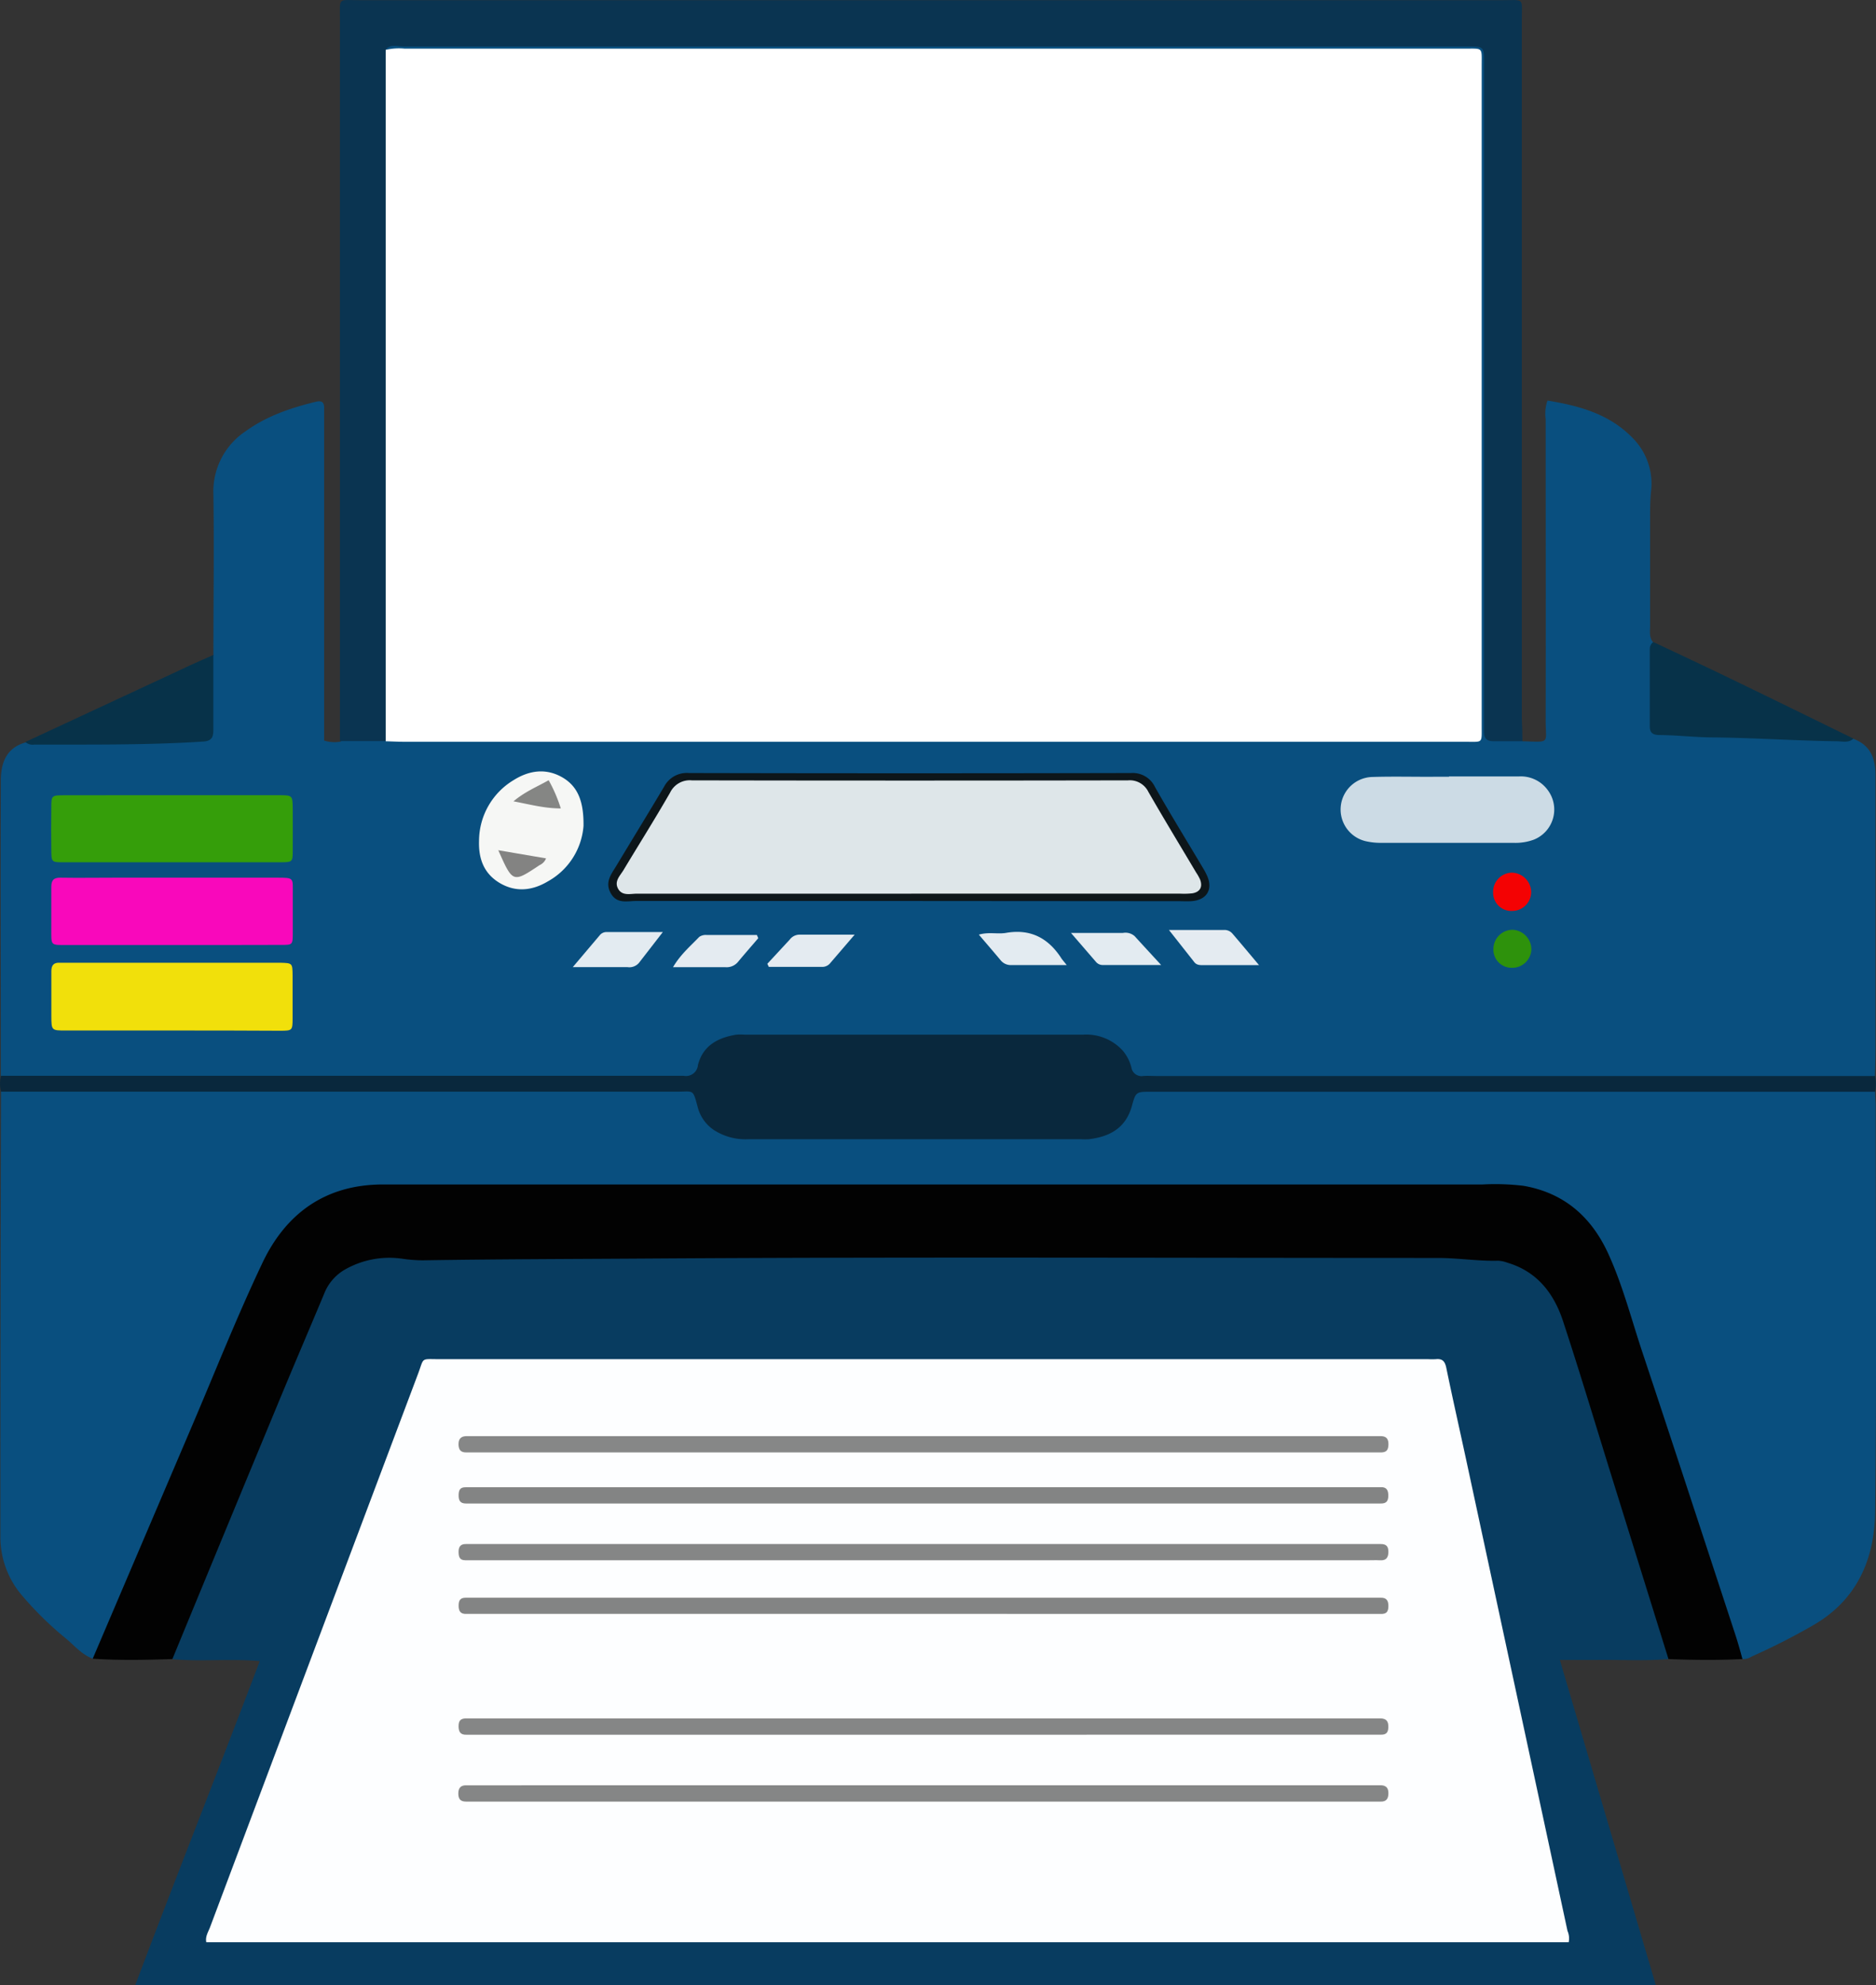 <svg id="Layer_1" data-name="Layer 1" xmlns="http://www.w3.org/2000/svg" viewBox="0 0 380.66 402.65"><rect x="0" y="0" width="380.66" height="402.65" fill="#333333" stroke="none"/><defs><style>.cls-1{fill:#094f7f;}.cls-2{fill:#083c60;}.cls-3{fill:#020202;}.cls-4{fill:#0a3451;}.cls-5{fill:#09283d;}.cls-6{fill:#073249;}.cls-7{fill:#fff;}.cls-8{fill:#f1e00b;}.cls-9{fill:#f908bb;}.cls-10{fill:#359e0a;}.cls-11{fill:#ccdbe5;}.cls-12{fill:#0d161a;}.cls-13{fill:#f6f7f5;}.cls-14{fill:#e3ebf1;}.cls-15{fill:#e4ebf1;}.cls-16{fill:#2e920c;}.cls-17{fill:#f40203;}.cls-18{fill:#fdfeff;}.cls-19{fill:#dee6e9;}.cls-20{fill:#838382;}.cls-21{fill:#858684;}.cls-22{fill:#858686;}.cls-23{fill:#838484;}.cls-24{fill:#868787;}</style></defs><title>Print (ecris)</title><path class="cls-1" d="M518.06,266.34c5.81.15,4.7.59,4.71-4.35.05-20.35,0-40.69,0-61a8.11,8.11,0,0,1,.37-3.75c6.4,1.05,12.55,2.7,17.28,7.59a13.1,13.1,0,0,1,3.72,10.92c-.21,2.13-.17,4.29-.18,6.44q0,10.33,0,20.67c0,1.16-.24,2.38.61,3.39.54,4.71.09,9.44.24,14.16.1,3.34.36,3.5,3.75,3.71,10.92.68,21.87.65,32.8,1.28,1.29.07,2.52.6,3.82.44,3.44,1.24,4.51,3.92,4.51,7.31q0,27.66,0,55.33c0,1.93-.07,3.85-.11,5.78-1.22,1.18-2.79,1-4.27,1q-70.9,0-141.81,0c-2.82,0-5-.68-6.27-3.48-1.69-3.65-4.91-4.91-8.75-4.92-6.78,0-13.57,0-20.35,0-15.51,0-31,0-46.52,0-4.61,0-8.24,1.3-10.13,5.86a4.11,4.11,0,0,1-3.85,2.48c-1,.07-1.94.08-2.91.08q-65.09,0-130.18,0c-1.78,0-3.7.39-5.23-1,0-20-.08-40,0-60,0-3.52,1.1-6.6,5-7.7,4.59-.76,9.22-.55,13.83-.45,6.79.15,13.53-.45,20.3-.67,2.24-.07,3-1.05,3-3.17,0-3.12,0-6.24,0-9.36a6,6,0,0,1,1-4c0-10.87.16-21.75,0-32.62a14.69,14.69,0,0,1,6.6-12.89c4.27-3.07,9.15-4.71,14.2-5.94,1.36-.33,1.74.26,1.67,1.49,0,.75,0,1.51,0,2.26q0,30.68,0,61.36v3.61a7,7,0,0,0,3.28.22c3-1.75,6.19-.74,9.31-.92a33.22,33.22,0,0,1,3.87-.1H502.59c6,0,6,0,6-6q0-63.14,0-126.28c0-5.78,0-5.78-5.92-5.78q-104.48,0-209,0c-2.11,0-4.33.49-6.26-.91-.08-1.62,1.24-1.51,2.2-1.69a25.71,25.71,0,0,1,4.51-.14H503.35c7.83,0,8,.13,8,7.88q0,63,0,125.92c0,1,.06,1.94,0,2.9-.17,2.69.64,4.4,3.74,4.21A4.12,4.12,0,0,1,518.06,266.34Z" transform="translate(-209.14 -116)"/><path class="cls-1" d="M589.62,337.42c0,1,.11,1.93.11,2.9,0,27.43.22,54.87-.11,82.3-.11,9.64-3.71,18-12.76,23.11A132.47,132.47,0,0,1,564.5,452a2.77,2.77,0,0,1-1.83.45,5.7,5.7,0,0,1-1.81-3c-8.19-24.62-16.21-49.3-24.35-73.94a29.48,29.48,0,0,0-7-12.15,21.13,21.13,0,0,0-14.77-6.27c-1,0-1.94,0-2.91,0-74.4,0-148.81.14-223.21-.14a28.62,28.62,0,0,0-26.4,17.59c-10.46,24.92-21.23,49.7-31.81,74.57-.55,1.3-1.08,2.6-2.44,3.29-2.18-.79-3.64-2.56-5.35-4a68.62,68.62,0,0,1-9-8.8,18.2,18.2,0,0,1-4.4-11.86q0-45.18.13-90.35c1.11-1.13,2.57-1,3.94-1q66.22,0,132.44,0c3.07,0,5.08.92,6.1,4,1.22,3.71,4.23,5.51,7.95,5.54q34.88.34,69.77,0a8.1,8.1,0,0,0,8.21-6.1c.8-2.62,2.58-3.51,5.12-3.44,1.29,0,2.58,0,3.88,0q68.48,0,137,0C585.72,336.42,587.85,335.92,589.62,337.42Z" transform="translate(-209.14 -116)"/><path class="cls-2" d="M547.69,452.48c-4.94.43-9.89.1-14.83.19-2.25,0-4.51,0-7.21,0l19.49,66H236.56c8.29-22,16.91-43.66,25.29-65.78-6.19-.53-12,.16-17.73-.39-.63-1.48.16-2.75.67-4,9.3-22.72,18.75-45.37,28.1-68.06,3.27-7.94,9.38-10.86,18.19-10a145.06,145.06,0,0,0,16.13.3c63.72-1,127.45-.48,191.18-.64,5,0,9.91.41,14.81.89,7.39.72,11.54,5.9,13.86,12.43,3,8.52,5.58,17.2,8.21,25.85,3.66,12.05,7.59,24,11.18,36.09C547.13,447.63,548.44,449.89,547.69,452.48Z" transform="translate(-209.14 -116)"/><path class="cls-3" d="M547.69,452.48l-11.58-37.19c-3.25-10.45-6.39-20.94-9.81-31.33-1.85-5.64-5.26-10.08-11.3-11.87a6.29,6.29,0,0,0-1.87-.4c-4.09.11-8.15-.56-12.22-.56-53.6,0-107.2-.23-160.79.12-15,.1-30.11.12-45.16.36a29.17,29.17,0,0,1-4.16-.32A18.23,18.23,0,0,0,279,373.56a9.74,9.74,0,0,0-4.09,4.84c-3.15,7.53-6.36,15-9.49,22.57q-10.68,25.74-21.3,51.51c-5.39.18-10.78.29-16.17-.07q10.06-23.57,20.12-47.14c4.73-11.07,9.16-22.28,14.32-33.14,4.78-10.07,12.83-15.9,24.44-15.9q111.54,0,223.09,0a48.22,48.22,0,0,1,8.36.27c8.39,1.46,13.92,6.47,17.3,14,2.88,6.37,4.62,13.17,6.83,19.79,6.35,19.06,12.58,38.16,18.85,57.25.53,1.63,1,3.29,1.44,4.94C557.68,452.73,552.68,452.68,547.69,452.48Z" transform="translate(-209.14 -116)"/><path class="cls-4" d="M518.06,266.34c-1.94,0-3.87,0-5.81,0-1.33,0-2-.48-2-1.88,0-1,0-1.94,0-2.9q0-65.85,0-131.7c0-4.71.39-4.43-4.29-4.43q-107.49,0-215,0c-1.21,0-2.6-.55-3.63.65,1.07,1.26,1,2.8,1,4.3q0,65.81,0,131.63c0,1.49.1,3-1,4.29l-9.21,0q0-73.13,0-146.26c0-4.71-.55-4,4.17-4q115.75,0,231.5,0c4.79,0,4.14-.63,4.14,4q0,70.87,0,141.74C518,263.32,518.05,264.83,518.06,266.34Z" transform="translate(-209.14 -116)"/><path class="cls-5" d="M589.62,337.42l-144,0h-2.91c-3,0-3.11,0-3.88,2.83-1.23,4.52-4.48,6.29-8.76,6.8a13.88,13.88,0,0,1-1.61,0h-67.5a11.79,11.79,0,0,1-7-1.89,8,8,0,0,1-3.25-4.63c-1-3.73-.81-3.13-4.05-3.13q-36.82,0-73.63,0H209.35a6.45,6.45,0,0,1,0-3.22H345.25c.86,0,1.72,0,2.58,0a2.43,2.43,0,0,0,2.93-2.17c1-3.95,4.06-5.57,7.81-6.17a10.33,10.33,0,0,1,1.61,0q34.38,0,68.76,0a10,10,0,0,1,8.06,3.29,8.53,8.53,0,0,1,1.72,3.42,2.08,2.08,0,0,0,2.39,1.68c.86-.07,1.72,0,2.58,0l145.92,0A7.81,7.81,0,0,1,589.62,337.42Z" transform="translate(-209.14 -116)"/><path class="cls-6" d="M585.23,265.8c-1,.93-2.25.55-3.38.54-8.34-.11-16.66-.69-25-.78-3.59,0-7.23-.45-10.86-.48-1.22,0-2.1-.26-2.09-1.74,0-5.25,0-10.5,0-15.76a1.7,1.7,0,0,1,.72-1.37c5.14,2.43,10.29,4.83,15.41,7.31C568.45,257.58,576.83,261.7,585.23,265.8Z" transform="translate(-209.14 -116)"/><path class="cls-6" d="M252.43,248.84c0,5,0,10.07,0,15.1,0,1.48-.24,2.34-2.06,2.46-11.43.74-22.87.59-34.31.62a2.26,2.26,0,0,1-1.78-.53l32.26-15C248.52,250.55,250.48,249.71,252.43,248.84Z" transform="translate(-209.14 -116)"/><path class="cls-7" d="M287.4,266.34q0-70.11,0-140.22a11.66,11.66,0,0,1,3.85-.25H506.31c3.83,0,3.48-.36,3.48,3.45q0,66.85,0,133.69c0,.11,0,.22,0,.32,0,3.46.27,3.12-3.13,3.12H291.27C290,266.44,288.69,266.38,287.4,266.34Z" transform="translate(-209.14 -116)"/><path class="cls-8" d="M244.08,325q-10.8,0-21.59,0c-2.91,0-2.92,0-2.93-3s0-6,0-9c0-1.21.45-1.8,1.69-1.74.64,0,1.29,0,1.93,0h41.57c.43,0,.86,0,1.29,0,2.42.07,2.45.07,2.47,2.57q0,4.35,0,8.7c0,2.47-.06,2.51-2.51,2.52C258.69,325,251.38,325,244.08,325Z" transform="translate(-209.14 -116)"/><path class="cls-9" d="M244.08,307.66H222.8c-3.51,0-3.24.2-3.25-3.38,0-2.79,0-5.59,0-8.38,0-1.38.47-1.91,1.86-1.89,3.65.06,7.31,0,11,0h32.88c3.62,0,3.25,0,3.26,3.38,0,2.58,0,5.16,0,7.74s-.05,2.51-2.49,2.51C258.69,307.67,251.39,307.66,244.08,307.66Z" transform="translate(-209.14 -116)"/><path class="cls-10" d="M244.07,277.28c7.21,0,14.42,0,21.63,0,2.8,0,2.82,0,2.84,2.89s0,5.6,0,8.39c0,2.25-.08,2.31-2.42,2.32-9,0-18.08,0-27.12,0-5.7,0-11.41,0-17.11,0-2.27,0-2.31-.08-2.34-2.38q-.06-4.36,0-8.72c0-2.43.07-2.48,2.57-2.49C229.44,277.27,236.75,277.29,244.07,277.28Z" transform="translate(-209.14 -116)"/><path class="cls-11" d="M503.16,273.47c4.74,0,9.48,0,14.21,0a6.75,6.75,0,0,1,5.86,2.82,6.57,6.57,0,0,1-2.85,10,10.76,10.76,0,0,1-4.12.65c-8.94,0-17.87,0-26.81,0a13.15,13.15,0,0,1-2.88-.27,6.6,6.6,0,0,1,1.08-13.09c4.41-.14,8.83,0,13.24-.05h2.26Z" transform="translate(-209.14 -116)"/><path class="cls-12" d="M393.42,298.73q-27.6,0-55.2,0c-1.83,0-3.93.66-5.17-1.6s.17-3.89,1.2-5.61c3.21-5.34,6.48-10.65,9.66-16a5.19,5.19,0,0,1,5-2.74q44.87.1,89.73,0a5,5,0,0,1,4.87,2.86c3.13,5.51,6.46,10.91,9.7,16.36.28.46.54.93.77,1.42,1.39,2.9.08,5.15-3.14,5.35-.86.05-1.72,0-2.58,0Z" transform="translate(-209.14 -116)"/><path class="cls-13" d="M327.54,283.52a14.1,14.1,0,0,1-7.24,11.24c-3.14,1.88-6.51,2.26-9.77.32s-4.3-5-4.19-8.53a14.45,14.45,0,0,1,7-12.32c3.08-1.94,6.44-2.49,9.76-.65S327.61,278.6,327.54,283.52Z" transform="translate(-209.14 -116)"/><path class="cls-14" d="M325.36,312.15l5.45-6.44a1.77,1.77,0,0,1,1.39-.68h11.44c-1.88,2.43-3.37,4.35-4.86,6.27a2.57,2.57,0,0,1-2.3.85C333,312.14,329.61,312.15,325.36,312.15Z" transform="translate(-209.14 -116)"/><path class="cls-15" d="M464.61,311.74H453.53c-.74,0-1.52.08-2.06-.61l-5.14-6.52c4.27,0,7.76,0,11.24,0a2.1,2.1,0,0,1,1.68.78C460.89,307.3,462.51,309.24,464.61,311.74Z" transform="translate(-209.14 -116)"/><path class="cls-14" d="M425.59,311.73c-4.14,0-7.67,0-11.21,0a2.66,2.66,0,0,1-2.22-1c-1.37-1.64-2.76-3.25-4.4-5.17,2-.59,3.82-.06,5.52-.36,4.89-.85,8.48,1,11.12,5C424.62,310.57,424.9,310.87,425.59,311.73Z" transform="translate(-209.14 -116)"/><path class="cls-14" d="M426.45,305.21H437a2.81,2.81,0,0,1,2.38.66c1.62,1.79,3.26,3.55,5.37,5.85H432.92a1.79,1.79,0,0,1-1.41-.65Z" transform="translate(-209.14 -116)"/><path class="cls-15" d="M364.84,311.47l4.55-4.91a2.5,2.5,0,0,1,1.93-1c3.5,0,7,0,11.24,0-1.94,2.26-3.43,4-4.94,5.75a2.07,2.07,0,0,1-1.66.79c-3.61,0-7.21,0-10.82,0Z" transform="translate(-209.14 -116)"/><path class="cls-15" d="M363,306.28c-1.38,1.61-2.78,3.2-4.13,4.83a3,3,0,0,1-2.54,1.05c-3.41,0-6.81,0-10.63,0,1.52-2.59,3.54-4.28,5.33-6.15a2.32,2.32,0,0,1,1.5-.38c3.4,0,6.8,0,10.19,0Z" transform="translate(-209.14 -116)"/><path class="cls-16" d="M515.89,312.28a3.68,3.68,0,0,1-3.72-3.91,3.91,3.91,0,0,1,3.91-3.8,4,4,0,0,1,3.79,4A3.87,3.87,0,0,1,515.89,312.28Z" transform="translate(-209.14 -116)"/><path class="cls-17" d="M516,300.75a3.69,3.69,0,0,1-3.89-3.76,3.88,3.88,0,0,1,3.77-4,4,4,0,0,1,3.95,3.84A3.85,3.85,0,0,1,516,300.75Z" transform="translate(-209.14 -116)"/><path class="cls-18" d="M527.44,509.92H251c-.24-1.15.38-2.07.74-3q21.1-56.17,42.24-112.33c1.26-3.35.45-2.93,4.32-2.93h200.6a15.56,15.56,0,0,0,1.61,0c1.34-.14,1.83.47,2.1,1.76,1.3,6.32,2.73,12.61,4.09,18.92q10.26,47.63,20.5,95.27A3.8,3.8,0,0,1,527.44,509.92Z" transform="translate(-209.14 -116)"/><path class="cls-19" d="M393.61,297.25q-27.6,0-55.21,0c-1.34,0-3,.52-3.84-1s.4-2.63,1.09-3.78c3.16-5.25,6.43-10.44,9.48-15.75a4.42,4.42,0,0,1,4.41-2.45q44.23.08,88.46,0a4.19,4.19,0,0,1,4.15,2.32c3.16,5.5,6.46,10.92,9.7,16.37a9.62,9.62,0,0,1,.79,1.4c.59,1.52,0,2.56-1.57,2.82a16.37,16.37,0,0,1-2.58.06Z" transform="translate(-209.14 -116)"/><path class="cls-20" d="M310.25,288.44l9.69,1.65a2.5,2.5,0,0,1-1.31,1.37C313.19,295.08,313.19,295.08,310.25,288.44Z" transform="translate(-209.14 -116)"/><path class="cls-21" d="M320.47,274.24a30,30,0,0,1,2.46,5.72c-3.33,0-6.27-.81-9.6-1.44C315.63,276.58,318.07,275.59,320.47,274.24Z" transform="translate(-209.14 -116)"/><path class="cls-22" d="M396.55,432.44H306.47c-1,0-1.94,0-2.91,0-1.19,0-1.36-.73-1.37-1.7s.37-1.62,1.49-1.59c.75,0,1.51,0,2.26,0H487.06c.75,0,1.51,0,2.26,0,1.09,0,1.53.46,1.54,1.54s-.36,1.83-1.65,1.76c-1-.05-1.94,0-2.9,0Z" transform="translate(-209.14 -116)"/><path class="cls-23" d="M396.55,443.32H306.42c-.86,0-1.73,0-2.58,0-1.3.07-1.66-.59-1.64-1.78s.54-1.53,1.59-1.5c.75,0,1.51,0,2.26,0h180.9c.75,0,1.51,0,2.26,0,1.27-.06,1.68.58,1.65,1.78s-.53,1.54-1.59,1.51c-.86,0-1.72,0-2.58,0Z" transform="translate(-209.14 -116)"/><path class="cls-22" d="M396.55,467.83H306.42c-.86,0-1.72,0-2.58,0-1.29.06-1.66-.6-1.65-1.79s.55-1.53,1.59-1.52c.86,0,1.72,0,2.58,0H486.62c.86,0,1.72,0,2.58,0,1.27,0,1.68.6,1.65,1.79s-.53,1.54-1.59,1.51c-.86,0-1.72,0-2.58,0Z" transform="translate(-209.14 -116)"/><path class="cls-22" d="M396.54,478.08h89.81c1,0,1.94,0,2.91,0s1.58.39,1.6,1.52-.35,1.85-1.64,1.79c-.75,0-1.51,0-2.26,0H306c-.75,0-1.51,0-2.26,0-1.06,0-1.56-.41-1.6-1.51s.36-1.84,1.64-1.79c1,0,1.94,0,2.91,0Z" transform="translate(-209.14 -116)"/><path class="cls-24" d="M396.2,410.57H306.46c-.86,0-1.72,0-2.58,0-1.23.05-1.71-.49-1.7-1.73s.74-1.62,1.86-1.57c.75,0,1.51,0,2.26,0H487.07c.65,0,1.29,0,1.94,0,1.12-.05,1.85.24,1.86,1.57s-.47,1.78-1.7,1.73c-.86,0-1.72,0-2.58,0Z" transform="translate(-209.14 -116)"/><path class="cls-23" d="M396.57,417.62h90.06c.86,0,1.72,0,2.58,0,1.3-.07,1.65.61,1.63,1.79s-.53,1.54-1.58,1.52c-.75,0-1.51,0-2.26,0H305.93c-.75,0-1.51,0-2.26,0-1.13,0-1.47-.59-1.47-1.62s.24-1.69,1.41-1.67c1,0,1.94,0,2.9,0Z" transform="translate(-209.14 -116)"/></svg>
